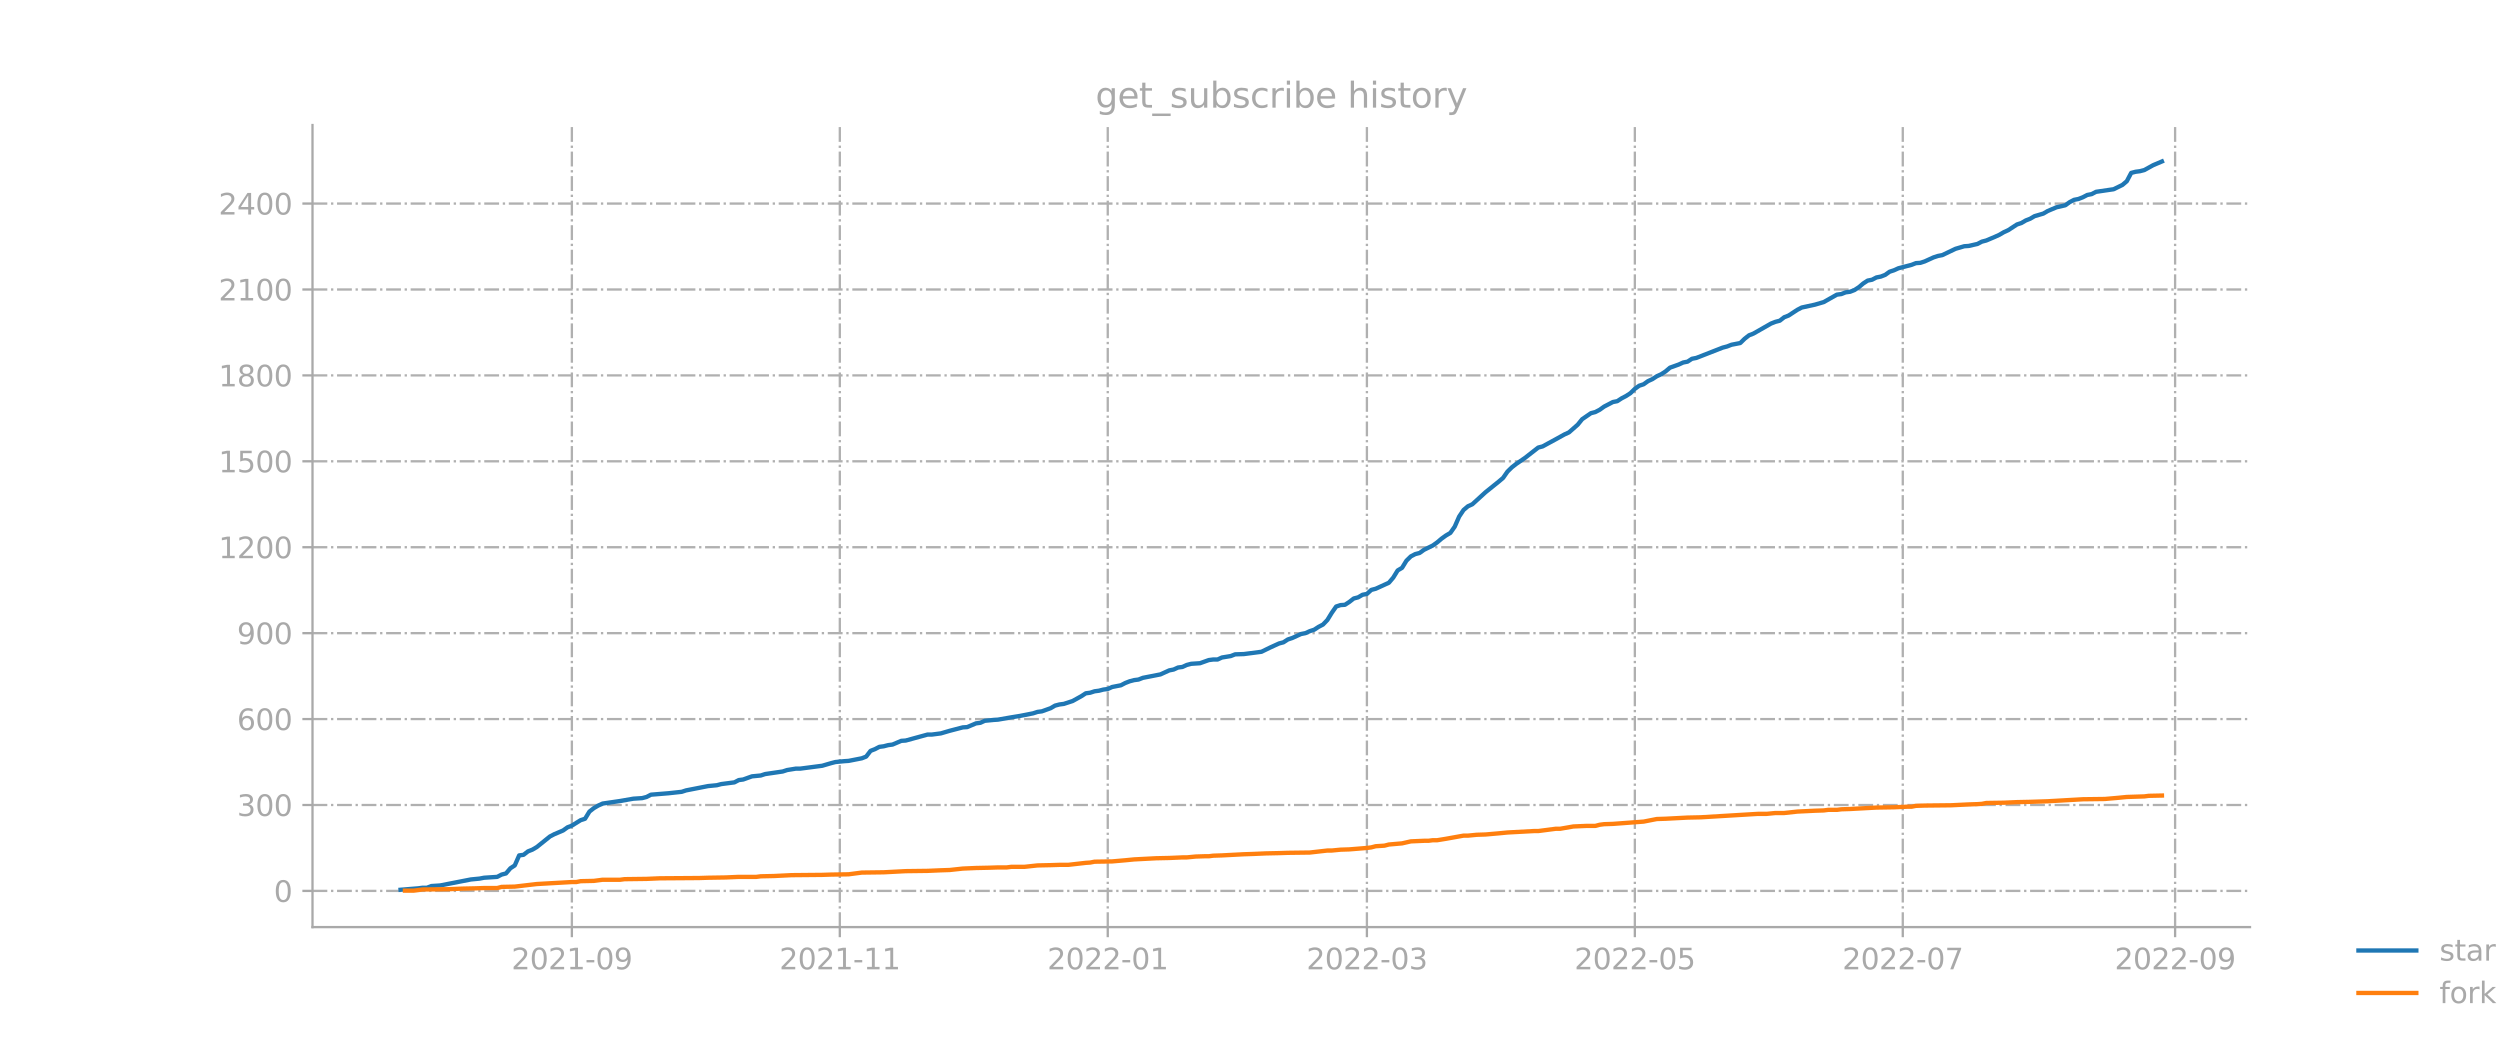 <?xml version="1.0" encoding="utf-8" standalone="no"?>
<!DOCTYPE svg PUBLIC "-//W3C//DTD SVG 1.1//EN"
  "http://www.w3.org/Graphics/SVG/1.1/DTD/svg11.dtd">
<svg xmlns:xlink="http://www.w3.org/1999/xlink" width="864pt" height="360pt" viewBox="0 0 864 360" xmlns="http://www.w3.org/2000/svg" version="1.1">
 <defs>
  <style type="text/css">*{stroke-linejoin: round; stroke-linecap: butt}</style>
 </defs>
 <g id="figure_1">
  <g id="patch_1">
   <path d="M 0 360 
L 864 360 
L 864 0 
L 0 0 
L 0 360 
z
" style="fill: none; opacity: 0"/>
  </g>
  <g id="axes_1">
   <g id="patch_2">
    <path d="M 108 320.4 
L 777.6 320.4 
L 777.6 43.2 
L 108 43.2 
L 108 320.4 
z
" style="fill: none; opacity: 0"/>
   </g>
   <g id="matplotlib.axis_1">
    <g id="xtick_1">
     <g id="line2d_1">
      <path d="M 197.639 320.4 
L 197.639 43.2 
" clip-path="url(#p5717654359)" style="fill: none; stroke-dasharray: 5.12,1.28,0.8,1.28; stroke-dashoffset: 0; stroke: #b0b0b0; stroke-width: 0.8"/>
     </g>
     <g id="line2d_2">
      <defs>
       <path id="mb68f4da8e6" d="M 0 0 
L 0 3.5 
" style="stroke: #a9a9a9; stroke-width: 0.8"/>
      </defs>
      <g>
       <use xlink:href="#mb68f4da8e6" x="197.639" y="320.4" style="fill: #a9a9a9; stroke: #a9a9a9; stroke-width: 0.8"/>
      </g>
     </g>
     <g id="text_1">
      <!-- 2021-09 -->
      <g style="fill: #a9a9a9" transform="translate(176.748 334.998)scale(0.1 -0.1)">
       <defs>
        <path id="DejaVuSans-32" d="M 1228 531 
L 3431 531 
L 3431 0 
L 469 0 
L 469 531 
Q 828 903 1448 1529 
Q 2069 2156 2228 2338 
Q 2531 2678 2651 2914 
Q 2772 3150 2772 3378 
Q 2772 3750 2511 3984 
Q 2250 4219 1831 4219 
Q 1534 4219 1204 4116 
Q 875 4013 500 3803 
L 500 4441 
Q 881 4594 1212 4672 
Q 1544 4750 1819 4750 
Q 2544 4750 2975 4387 
Q 3406 4025 3406 3419 
Q 3406 3131 3298 2873 
Q 3191 2616 2906 2266 
Q 2828 2175 2409 1742 
Q 1991 1309 1228 531 
z
" transform="scale(0.016)"/>
        <path id="DejaVuSans-30" d="M 2034 4250 
Q 1547 4250 1301 3770 
Q 1056 3291 1056 2328 
Q 1056 1369 1301 889 
Q 1547 409 2034 409 
Q 2525 409 2770 889 
Q 3016 1369 3016 2328 
Q 3016 3291 2770 3770 
Q 2525 4250 2034 4250 
z
M 2034 4750 
Q 2819 4750 3233 4129 
Q 3647 3509 3647 2328 
Q 3647 1150 3233 529 
Q 2819 -91 2034 -91 
Q 1250 -91 836 529 
Q 422 1150 422 2328 
Q 422 3509 836 4129 
Q 1250 4750 2034 4750 
z
" transform="scale(0.016)"/>
        <path id="DejaVuSans-31" d="M 794 531 
L 1825 531 
L 1825 4091 
L 703 3866 
L 703 4441 
L 1819 4666 
L 2450 4666 
L 2450 531 
L 3481 531 
L 3481 0 
L 794 0 
L 794 531 
z
" transform="scale(0.016)"/>
        <path id="DejaVuSans-2d" d="M 313 2009 
L 1997 2009 
L 1997 1497 
L 313 1497 
L 313 2009 
z
" transform="scale(0.016)"/>
        <path id="DejaVuSans-39" d="M 703 97 
L 703 672 
Q 941 559 1184 500 
Q 1428 441 1663 441 
Q 2288 441 2617 861 
Q 2947 1281 2994 2138 
Q 2813 1869 2534 1725 
Q 2256 1581 1919 1581 
Q 1219 1581 811 2004 
Q 403 2428 403 3163 
Q 403 3881 828 4315 
Q 1253 4750 1959 4750 
Q 2769 4750 3195 4129 
Q 3622 3509 3622 2328 
Q 3622 1225 3098 567 
Q 2575 -91 1691 -91 
Q 1453 -91 1209 -44 
Q 966 3 703 97 
z
M 1959 2075 
Q 2384 2075 2632 2365 
Q 2881 2656 2881 3163 
Q 2881 3666 2632 3958 
Q 2384 4250 1959 4250 
Q 1534 4250 1286 3958 
Q 1038 3666 1038 3163 
Q 1038 2656 1286 2365 
Q 1534 2075 1959 2075 
z
" transform="scale(0.016)"/>
       </defs>
       <use xlink:href="#DejaVuSans-32"/>
       <use xlink:href="#DejaVuSans-30" x="63.623"/>
       <use xlink:href="#DejaVuSans-32" x="127.246"/>
       <use xlink:href="#DejaVuSans-31" x="190.869"/>
       <use xlink:href="#DejaVuSans-2d" x="254.492"/>
       <use xlink:href="#DejaVuSans-30" x="290.576"/>
       <use xlink:href="#DejaVuSans-39" x="354.199"/>
      </g>
     </g>
    </g>
    <g id="xtick_2">
     <g id="line2d_3">
      <path d="M 290.239 320.4 
L 290.239 43.2 
" clip-path="url(#p5717654359)" style="fill: none; stroke-dasharray: 5.12,1.28,0.8,1.28; stroke-dashoffset: 0; stroke: #b0b0b0; stroke-width: 0.8"/>
     </g>
     <g id="line2d_4">
      <g>
       <use xlink:href="#mb68f4da8e6" x="290.239" y="320.4" style="fill: #a9a9a9; stroke: #a9a9a9; stroke-width: 0.8"/>
      </g>
     </g>
     <g id="text_2">
      <!-- 2021-11 -->
      <g style="fill: #a9a9a9" transform="translate(269.347 334.998)scale(0.1 -0.1)">
       <use xlink:href="#DejaVuSans-32"/>
       <use xlink:href="#DejaVuSans-30" x="63.623"/>
       <use xlink:href="#DejaVuSans-32" x="127.246"/>
       <use xlink:href="#DejaVuSans-31" x="190.869"/>
       <use xlink:href="#DejaVuSans-2d" x="254.492"/>
       <use xlink:href="#DejaVuSans-31" x="290.576"/>
       <use xlink:href="#DejaVuSans-31" x="354.199"/>
      </g>
     </g>
    </g>
    <g id="xtick_3">
     <g id="line2d_5">
      <path d="M 382.838 320.4 
L 382.838 43.2 
" clip-path="url(#p5717654359)" style="fill: none; stroke-dasharray: 5.12,1.28,0.8,1.28; stroke-dashoffset: 0; stroke: #b0b0b0; stroke-width: 0.8"/>
     </g>
     <g id="line2d_6">
      <g>
       <use xlink:href="#mb68f4da8e6" x="382.838" y="320.4" style="fill: #a9a9a9; stroke: #a9a9a9; stroke-width: 0.8"/>
      </g>
     </g>
     <g id="text_3">
      <!-- 2022-01 -->
      <g style="fill: #a9a9a9" transform="translate(361.947 334.998)scale(0.1 -0.1)">
       <use xlink:href="#DejaVuSans-32"/>
       <use xlink:href="#DejaVuSans-30" x="63.623"/>
       <use xlink:href="#DejaVuSans-32" x="127.246"/>
       <use xlink:href="#DejaVuSans-32" x="190.869"/>
       <use xlink:href="#DejaVuSans-2d" x="254.492"/>
       <use xlink:href="#DejaVuSans-30" x="290.576"/>
       <use xlink:href="#DejaVuSans-31" x="354.199"/>
      </g>
     </g>
    </g>
    <g id="xtick_4">
     <g id="line2d_7">
      <path d="M 472.401 320.4 
L 472.401 43.2 
" clip-path="url(#p5717654359)" style="fill: none; stroke-dasharray: 5.12,1.28,0.8,1.28; stroke-dashoffset: 0; stroke: #b0b0b0; stroke-width: 0.8"/>
     </g>
     <g id="line2d_8">
      <g>
       <use xlink:href="#mb68f4da8e6" x="472.401" y="320.4" style="fill: #a9a9a9; stroke: #a9a9a9; stroke-width: 0.8"/>
      </g>
     </g>
     <g id="text_4">
      <!-- 2022-03 -->
      <g style="fill: #a9a9a9" transform="translate(451.51 334.998)scale(0.1 -0.1)">
       <defs>
        <path id="DejaVuSans-33" d="M 2597 2516 
Q 3050 2419 3304 2112 
Q 3559 1806 3559 1356 
Q 3559 666 3084 287 
Q 2609 -91 1734 -91 
Q 1441 -91 1130 -33 
Q 819 25 488 141 
L 488 750 
Q 750 597 1062 519 
Q 1375 441 1716 441 
Q 2309 441 2620 675 
Q 2931 909 2931 1356 
Q 2931 1769 2642 2001 
Q 2353 2234 1838 2234 
L 1294 2234 
L 1294 2753 
L 1863 2753 
Q 2328 2753 2575 2939 
Q 2822 3125 2822 3475 
Q 2822 3834 2567 4026 
Q 2313 4219 1838 4219 
Q 1578 4219 1281 4162 
Q 984 4106 628 3988 
L 628 4550 
Q 988 4650 1302 4700 
Q 1616 4750 1894 4750 
Q 2613 4750 3031 4423 
Q 3450 4097 3450 3541 
Q 3450 3153 3228 2886 
Q 3006 2619 2597 2516 
z
" transform="scale(0.016)"/>
       </defs>
       <use xlink:href="#DejaVuSans-32"/>
       <use xlink:href="#DejaVuSans-30" x="63.623"/>
       <use xlink:href="#DejaVuSans-32" x="127.246"/>
       <use xlink:href="#DejaVuSans-32" x="190.869"/>
       <use xlink:href="#DejaVuSans-2d" x="254.492"/>
       <use xlink:href="#DejaVuSans-30" x="290.576"/>
       <use xlink:href="#DejaVuSans-33" x="354.199"/>
      </g>
     </g>
    </g>
    <g id="xtick_5">
     <g id="line2d_9">
      <path d="M 565.001 320.4 
L 565.001 43.2 
" clip-path="url(#p5717654359)" style="fill: none; stroke-dasharray: 5.12,1.28,0.8,1.28; stroke-dashoffset: 0; stroke: #b0b0b0; stroke-width: 0.8"/>
     </g>
     <g id="line2d_10">
      <g>
       <use xlink:href="#mb68f4da8e6" x="565.001" y="320.4" style="fill: #a9a9a9; stroke: #a9a9a9; stroke-width: 0.8"/>
      </g>
     </g>
     <g id="text_5">
      <!-- 2022-05 -->
      <g style="fill: #a9a9a9" transform="translate(544.109 334.998)scale(0.1 -0.1)">
       <defs>
        <path id="DejaVuSans-35" d="M 691 4666 
L 3169 4666 
L 3169 4134 
L 1269 4134 
L 1269 2991 
Q 1406 3038 1543 3061 
Q 1681 3084 1819 3084 
Q 2600 3084 3056 2656 
Q 3513 2228 3513 1497 
Q 3513 744 3044 326 
Q 2575 -91 1722 -91 
Q 1428 -91 1123 -41 
Q 819 9 494 109 
L 494 744 
Q 775 591 1075 516 
Q 1375 441 1709 441 
Q 2250 441 2565 725 
Q 2881 1009 2881 1497 
Q 2881 1984 2565 2268 
Q 2250 2553 1709 2553 
Q 1456 2553 1204 2497 
Q 953 2441 691 2322 
L 691 4666 
z
" transform="scale(0.016)"/>
       </defs>
       <use xlink:href="#DejaVuSans-32"/>
       <use xlink:href="#DejaVuSans-30" x="63.623"/>
       <use xlink:href="#DejaVuSans-32" x="127.246"/>
       <use xlink:href="#DejaVuSans-32" x="190.869"/>
       <use xlink:href="#DejaVuSans-2d" x="254.492"/>
       <use xlink:href="#DejaVuSans-30" x="290.576"/>
       <use xlink:href="#DejaVuSans-35" x="354.199"/>
      </g>
     </g>
    </g>
    <g id="xtick_6">
     <g id="line2d_11">
      <path d="M 657.6 320.4 
L 657.6 43.2 
" clip-path="url(#p5717654359)" style="fill: none; stroke-dasharray: 5.12,1.28,0.8,1.28; stroke-dashoffset: 0; stroke: #b0b0b0; stroke-width: 0.8"/>
     </g>
     <g id="line2d_12">
      <g>
       <use xlink:href="#mb68f4da8e6" x="657.6" y="320.4" style="fill: #a9a9a9; stroke: #a9a9a9; stroke-width: 0.8"/>
      </g>
     </g>
     <g id="text_6">
      <!-- 2022-07 -->
      <g style="fill: #a9a9a9" transform="translate(636.709 334.998)scale(0.1 -0.1)">
       <defs>
        <path id="DejaVuSans-37" d="M 525 4666 
L 3525 4666 
L 3525 4397 
L 1831 0 
L 1172 0 
L 2766 4134 
L 525 4134 
L 525 4666 
z
" transform="scale(0.016)"/>
       </defs>
       <use xlink:href="#DejaVuSans-32"/>
       <use xlink:href="#DejaVuSans-30" x="63.623"/>
       <use xlink:href="#DejaVuSans-32" x="127.246"/>
       <use xlink:href="#DejaVuSans-32" x="190.869"/>
       <use xlink:href="#DejaVuSans-2d" x="254.492"/>
       <use xlink:href="#DejaVuSans-30" x="290.576"/>
       <use xlink:href="#DejaVuSans-37" x="354.199"/>
      </g>
     </g>
    </g>
    <g id="xtick_7">
     <g id="line2d_13">
      <path d="M 751.718 320.4 
L 751.718 43.2 
" clip-path="url(#p5717654359)" style="fill: none; stroke-dasharray: 5.12,1.28,0.8,1.28; stroke-dashoffset: 0; stroke: #b0b0b0; stroke-width: 0.8"/>
     </g>
     <g id="line2d_14">
      <g>
       <use xlink:href="#mb68f4da8e6" x="751.718" y="320.4" style="fill: #a9a9a9; stroke: #a9a9a9; stroke-width: 0.8"/>
      </g>
     </g>
     <g id="text_7">
      <!-- 2022-09 -->
      <g style="fill: #a9a9a9" transform="translate(730.826 334.998)scale(0.1 -0.1)">
       <use xlink:href="#DejaVuSans-32"/>
       <use xlink:href="#DejaVuSans-30" x="63.623"/>
       <use xlink:href="#DejaVuSans-32" x="127.246"/>
       <use xlink:href="#DejaVuSans-32" x="190.869"/>
       <use xlink:href="#DejaVuSans-2d" x="254.492"/>
       <use xlink:href="#DejaVuSans-30" x="290.576"/>
       <use xlink:href="#DejaVuSans-39" x="354.199"/>
      </g>
     </g>
    </g>
   </g>
   <g id="matplotlib.axis_2">
    <g id="ytick_1">
     <g id="line2d_15">
      <path d="M 108 307.899 
L 777.6 307.899 
" clip-path="url(#p5717654359)" style="fill: none; stroke-dasharray: 5.12,1.28,0.8,1.28; stroke-dashoffset: 0; stroke: #b0b0b0; stroke-width: 0.8"/>
     </g>
     <g id="line2d_16">
      <defs>
       <path id="mb3fb68c1da" d="M 0 0 
L -3.5 0 
" style="stroke: #a9a9a9; stroke-width: 0.8"/>
      </defs>
      <g>
       <use xlink:href="#mb3fb68c1da" x="108" y="307.899" style="fill: #a9a9a9; stroke: #a9a9a9; stroke-width: 0.8"/>
      </g>
     </g>
     <g id="text_8">
      <!-- 0 -->
      <g style="fill: #a9a9a9" transform="translate(94.638 311.698)scale(0.1 -0.1)">
       <use xlink:href="#DejaVuSans-30"/>
      </g>
     </g>
    </g>
    <g id="ytick_2">
     <g id="line2d_17">
      <path d="M 108 278.205 
L 777.6 278.205 
" clip-path="url(#p5717654359)" style="fill: none; stroke-dasharray: 5.12,1.28,0.8,1.28; stroke-dashoffset: 0; stroke: #b0b0b0; stroke-width: 0.8"/>
     </g>
     <g id="line2d_18">
      <g>
       <use xlink:href="#mb3fb68c1da" x="108" y="278.205" style="fill: #a9a9a9; stroke: #a9a9a9; stroke-width: 0.8"/>
      </g>
     </g>
     <g id="text_9">
      <!-- 300 -->
      <g style="fill: #a9a9a9" transform="translate(81.912 282.005)scale(0.1 -0.1)">
       <use xlink:href="#DejaVuSans-33"/>
       <use xlink:href="#DejaVuSans-30" x="63.623"/>
       <use xlink:href="#DejaVuSans-30" x="127.246"/>
      </g>
     </g>
    </g>
    <g id="ytick_3">
     <g id="line2d_19">
      <path d="M 108 248.512 
L 777.6 248.512 
" clip-path="url(#p5717654359)" style="fill: none; stroke-dasharray: 5.12,1.28,0.8,1.28; stroke-dashoffset: 0; stroke: #b0b0b0; stroke-width: 0.8"/>
     </g>
     <g id="line2d_20">
      <g>
       <use xlink:href="#mb3fb68c1da" x="108" y="248.512" style="fill: #a9a9a9; stroke: #a9a9a9; stroke-width: 0.8"/>
      </g>
     </g>
     <g id="text_10">
      <!-- 600 -->
      <g style="fill: #a9a9a9" transform="translate(81.912 252.311)scale(0.1 -0.1)">
       <defs>
        <path id="DejaVuSans-36" d="M 2113 2584 
Q 1688 2584 1439 2293 
Q 1191 2003 1191 1497 
Q 1191 994 1439 701 
Q 1688 409 2113 409 
Q 2538 409 2786 701 
Q 3034 994 3034 1497 
Q 3034 2003 2786 2293 
Q 2538 2584 2113 2584 
z
M 3366 4563 
L 3366 3988 
Q 3128 4100 2886 4159 
Q 2644 4219 2406 4219 
Q 1781 4219 1451 3797 
Q 1122 3375 1075 2522 
Q 1259 2794 1537 2939 
Q 1816 3084 2150 3084 
Q 2853 3084 3261 2657 
Q 3669 2231 3669 1497 
Q 3669 778 3244 343 
Q 2819 -91 2113 -91 
Q 1303 -91 875 529 
Q 447 1150 447 2328 
Q 447 3434 972 4092 
Q 1497 4750 2381 4750 
Q 2619 4750 2861 4703 
Q 3103 4656 3366 4563 
z
" transform="scale(0.016)"/>
       </defs>
       <use xlink:href="#DejaVuSans-36"/>
       <use xlink:href="#DejaVuSans-30" x="63.623"/>
       <use xlink:href="#DejaVuSans-30" x="127.246"/>
      </g>
     </g>
    </g>
    <g id="ytick_4">
     <g id="line2d_21">
      <path d="M 108 218.818 
L 777.6 218.818 
" clip-path="url(#p5717654359)" style="fill: none; stroke-dasharray: 5.12,1.28,0.8,1.28; stroke-dashoffset: 0; stroke: #b0b0b0; stroke-width: 0.8"/>
     </g>
     <g id="line2d_22">
      <g>
       <use xlink:href="#mb3fb68c1da" x="108" y="218.818" style="fill: #a9a9a9; stroke: #a9a9a9; stroke-width: 0.8"/>
      </g>
     </g>
     <g id="text_11">
      <!-- 900 -->
      <g style="fill: #a9a9a9" transform="translate(81.912 222.617)scale(0.1 -0.1)">
       <use xlink:href="#DejaVuSans-39"/>
       <use xlink:href="#DejaVuSans-30" x="63.623"/>
       <use xlink:href="#DejaVuSans-30" x="127.246"/>
      </g>
     </g>
    </g>
    <g id="ytick_5">
     <g id="line2d_23">
      <path d="M 108 189.124 
L 777.6 189.124 
" clip-path="url(#p5717654359)" style="fill: none; stroke-dasharray: 5.12,1.28,0.8,1.28; stroke-dashoffset: 0; stroke: #b0b0b0; stroke-width: 0.8"/>
     </g>
     <g id="line2d_24">
      <g>
       <use xlink:href="#mb3fb68c1da" x="108" y="189.124" style="fill: #a9a9a9; stroke: #a9a9a9; stroke-width: 0.8"/>
      </g>
     </g>
     <g id="text_12">
      <!-- 1200 -->
      <g style="fill: #a9a9a9" transform="translate(75.55 192.924)scale(0.1 -0.1)">
       <use xlink:href="#DejaVuSans-31"/>
       <use xlink:href="#DejaVuSans-32" x="63.623"/>
       <use xlink:href="#DejaVuSans-30" x="127.246"/>
       <use xlink:href="#DejaVuSans-30" x="190.869"/>
      </g>
     </g>
    </g>
    <g id="ytick_6">
     <g id="line2d_25">
      <path d="M 108 159.431 
L 777.6 159.431 
" clip-path="url(#p5717654359)" style="fill: none; stroke-dasharray: 5.12,1.28,0.8,1.28; stroke-dashoffset: 0; stroke: #b0b0b0; stroke-width: 0.8"/>
     </g>
     <g id="line2d_26">
      <g>
       <use xlink:href="#mb3fb68c1da" x="108" y="159.431" style="fill: #a9a9a9; stroke: #a9a9a9; stroke-width: 0.8"/>
      </g>
     </g>
     <g id="text_13">
      <!-- 1500 -->
      <g style="fill: #a9a9a9" transform="translate(75.55 163.23)scale(0.1 -0.1)">
       <use xlink:href="#DejaVuSans-31"/>
       <use xlink:href="#DejaVuSans-35" x="63.623"/>
       <use xlink:href="#DejaVuSans-30" x="127.246"/>
       <use xlink:href="#DejaVuSans-30" x="190.869"/>
      </g>
     </g>
    </g>
    <g id="ytick_7">
     <g id="line2d_27">
      <path d="M 108 129.737 
L 777.6 129.737 
" clip-path="url(#p5717654359)" style="fill: none; stroke-dasharray: 5.12,1.28,0.8,1.28; stroke-dashoffset: 0; stroke: #b0b0b0; stroke-width: 0.8"/>
     </g>
     <g id="line2d_28">
      <g>
       <use xlink:href="#mb3fb68c1da" x="108" y="129.737" style="fill: #a9a9a9; stroke: #a9a9a9; stroke-width: 0.8"/>
      </g>
     </g>
     <g id="text_14">
      <!-- 1800 -->
      <g style="fill: #a9a9a9" transform="translate(75.55 133.536)scale(0.1 -0.1)">
       <defs>
        <path id="DejaVuSans-38" d="M 2034 2216 
Q 1584 2216 1326 1975 
Q 1069 1734 1069 1313 
Q 1069 891 1326 650 
Q 1584 409 2034 409 
Q 2484 409 2743 651 
Q 3003 894 3003 1313 
Q 3003 1734 2745 1975 
Q 2488 2216 2034 2216 
z
M 1403 2484 
Q 997 2584 770 2862 
Q 544 3141 544 3541 
Q 544 4100 942 4425 
Q 1341 4750 2034 4750 
Q 2731 4750 3128 4425 
Q 3525 4100 3525 3541 
Q 3525 3141 3298 2862 
Q 3072 2584 2669 2484 
Q 3125 2378 3379 2068 
Q 3634 1759 3634 1313 
Q 3634 634 3220 271 
Q 2806 -91 2034 -91 
Q 1263 -91 848 271 
Q 434 634 434 1313 
Q 434 1759 690 2068 
Q 947 2378 1403 2484 
z
M 1172 3481 
Q 1172 3119 1398 2916 
Q 1625 2713 2034 2713 
Q 2441 2713 2670 2916 
Q 2900 3119 2900 3481 
Q 2900 3844 2670 4047 
Q 2441 4250 2034 4250 
Q 1625 4250 1398 4047 
Q 1172 3844 1172 3481 
z
" transform="scale(0.016)"/>
       </defs>
       <use xlink:href="#DejaVuSans-31"/>
       <use xlink:href="#DejaVuSans-38" x="63.623"/>
       <use xlink:href="#DejaVuSans-30" x="127.246"/>
       <use xlink:href="#DejaVuSans-30" x="190.869"/>
      </g>
     </g>
    </g>
    <g id="ytick_8">
     <g id="line2d_29">
      <path d="M 108 100.044 
L 777.6 100.044 
" clip-path="url(#p5717654359)" style="fill: none; stroke-dasharray: 5.12,1.28,0.8,1.28; stroke-dashoffset: 0; stroke: #b0b0b0; stroke-width: 0.8"/>
     </g>
     <g id="line2d_30">
      <g>
       <use xlink:href="#mb3fb68c1da" x="108" y="100.044" style="fill: #a9a9a9; stroke: #a9a9a9; stroke-width: 0.8"/>
      </g>
     </g>
     <g id="text_15">
      <!-- 2100 -->
      <g style="fill: #a9a9a9" transform="translate(75.55 103.843)scale(0.1 -0.1)">
       <use xlink:href="#DejaVuSans-32"/>
       <use xlink:href="#DejaVuSans-31" x="63.623"/>
       <use xlink:href="#DejaVuSans-30" x="127.246"/>
       <use xlink:href="#DejaVuSans-30" x="190.869"/>
      </g>
     </g>
    </g>
    <g id="ytick_9">
     <g id="line2d_31">
      <path d="M 108 70.35 
L 777.6 70.35 
" clip-path="url(#p5717654359)" style="fill: none; stroke-dasharray: 5.12,1.28,0.8,1.28; stroke-dashoffset: 0; stroke: #b0b0b0; stroke-width: 0.8"/>
     </g>
     <g id="line2d_32">
      <g>
       <use xlink:href="#mb3fb68c1da" x="108" y="70.35" style="fill: #a9a9a9; stroke: #a9a9a9; stroke-width: 0.8"/>
      </g>
     </g>
     <g id="text_16">
      <!-- 2400 -->
      <g style="fill: #a9a9a9" transform="translate(75.55 74.149)scale(0.1 -0.1)">
       <defs>
        <path id="DejaVuSans-34" d="M 2419 4116 
L 825 1625 
L 2419 1625 
L 2419 4116 
z
M 2253 4666 
L 3047 4666 
L 3047 1625 
L 3713 1625 
L 3713 1100 
L 3047 1100 
L 3047 0 
L 2419 0 
L 2419 1100 
L 313 1100 
L 313 1709 
L 2253 4666 
z
" transform="scale(0.016)"/>
       </defs>
       <use xlink:href="#DejaVuSans-32"/>
       <use xlink:href="#DejaVuSans-34" x="63.623"/>
       <use xlink:href="#DejaVuSans-30" x="127.246"/>
       <use xlink:href="#DejaVuSans-30" x="190.869"/>
      </g>
     </g>
    </g>
   </g>
   <g id="line2d_33">
    <path d="M 138.436 307.503 
L 144.508 307.008 
L 146.026 306.81 
L 147.545 306.81 
L 149.063 306.216 
L 152.099 306.018 
L 162.725 303.94 
L 165.761 303.643 
L 167.279 303.346 
L 171.833 303.049 
L 173.351 302.257 
L 174.869 301.861 
L 176.387 300.08 
L 177.905 299.09 
L 179.423 295.626 
L 180.941 295.428 
L 182.459 294.24 
L 183.977 293.646 
L 185.495 292.755 
L 190.049 289.093 
L 191.567 288.301 
L 194.603 287.014 
L 196.121 285.926 
L 197.639 285.332 
L 200.675 283.451 
L 202.193 282.956 
L 203.711 280.482 
L 205.229 279.294 
L 206.747 278.403 
L 208.265 277.71 
L 214.338 276.82 
L 218.892 276.028 
L 221.928 275.83 
L 223.446 275.434 
L 224.964 274.642 
L 231.036 274.147 
L 235.59 273.652 
L 237.108 273.157 
L 244.698 271.673 
L 247.734 271.376 
L 249.252 270.98 
L 253.806 270.386 
L 255.324 269.594 
L 256.842 269.396 
L 259.878 268.307 
L 262.914 268.011 
L 264.432 267.516 
L 270.504 266.625 
L 272.022 266.13 
L 275.058 265.635 
L 276.576 265.635 
L 284.167 264.645 
L 287.203 263.754 
L 288.721 263.359 
L 291.757 263.062 
L 293.275 262.963 
L 297.829 262.072 
L 299.347 261.478 
L 300.865 259.498 
L 302.383 258.904 
L 303.901 258.113 
L 305.419 257.915 
L 306.937 257.519 
L 308.455 257.321 
L 311.491 256.034 
L 313.009 255.935 
L 320.599 253.857 
L 322.117 253.857 
L 325.153 253.461 
L 328.189 252.57 
L 332.743 251.382 
L 334.261 251.283 
L 337.297 249.996 
L 338.815 249.798 
L 340.333 249.106 
L 343.369 248.809 
L 344.888 248.71 
L 349.442 247.918 
L 352.478 247.423 
L 357.032 246.532 
L 358.55 246.037 
L 360.068 245.839 
L 363.104 244.751 
L 364.622 243.86 
L 366.14 243.464 
L 367.658 243.266 
L 370.694 242.276 
L 373.73 240.593 
L 375.248 239.604 
L 376.766 239.406 
L 378.284 238.911 
L 379.802 238.713 
L 381.32 238.317 
L 382.838 238.119 
L 384.356 237.426 
L 387.392 236.832 
L 388.91 236.04 
L 390.428 235.447 
L 391.946 235.051 
L 393.464 234.853 
L 394.982 234.259 
L 401.054 233.071 
L 404.09 231.685 
L 405.608 231.388 
L 407.126 230.696 
L 408.644 230.498 
L 410.163 229.805 
L 411.681 229.409 
L 414.717 229.211 
L 417.753 228.122 
L 419.271 227.924 
L 420.789 227.924 
L 422.307 227.231 
L 425.343 226.736 
L 426.861 226.142 
L 429.897 226.044 
L 435.969 225.252 
L 439.005 223.767 
L 442.041 222.381 
L 443.559 221.985 
L 445.077 220.996 
L 446.595 220.501 
L 449.631 219.115 
L 451.149 218.818 
L 452.667 218.125 
L 454.185 217.63 
L 455.703 216.641 
L 457.221 215.849 
L 458.739 214.265 
L 460.257 211.791 
L 461.775 209.613 
L 463.293 209.118 
L 464.811 209.019 
L 466.329 208.029 
L 467.847 206.842 
L 469.365 206.446 
L 470.883 205.555 
L 472.401 205.258 
L 473.919 203.872 
L 475.437 203.476 
L 479.992 201.398 
L 481.51 199.616 
L 483.028 197.142 
L 484.546 196.251 
L 486.064 193.776 
L 487.582 192.292 
L 489.1 191.5 
L 490.618 191.104 
L 492.136 190.015 
L 495.172 188.531 
L 496.69 187.442 
L 498.208 186.155 
L 499.726 185.066 
L 501.244 184.175 
L 502.762 181.998 
L 504.28 178.534 
L 505.798 176.257 
L 507.316 174.97 
L 508.834 174.278 
L 513.388 170.121 
L 517.942 166.458 
L 519.46 165.172 
L 520.978 162.994 
L 522.496 161.509 
L 524.014 160.322 
L 527.05 158.243 
L 531.604 154.68 
L 533.122 154.284 
L 537.676 151.809 
L 540.712 150.127 
L 542.231 149.434 
L 545.267 146.762 
L 546.785 144.881 
L 549.821 142.802 
L 551.339 142.406 
L 552.857 141.615 
L 554.375 140.526 
L 557.411 138.942 
L 558.929 138.645 
L 560.447 137.655 
L 561.965 136.864 
L 563.483 135.874 
L 565.001 134.389 
L 566.519 133.3 
L 568.037 132.805 
L 569.555 131.717 
L 571.073 131.024 
L 572.591 130.034 
L 574.109 129.341 
L 575.627 128.351 
L 577.145 127.065 
L 580.181 125.976 
L 581.699 125.283 
L 583.217 124.986 
L 584.735 123.996 
L 586.253 123.699 
L 595.361 120.136 
L 596.879 119.74 
L 598.397 119.146 
L 601.433 118.553 
L 602.951 117.068 
L 604.469 115.88 
L 605.987 115.286 
L 612.06 111.822 
L 613.578 111.228 
L 615.096 110.832 
L 616.614 109.644 
L 618.132 109.051 
L 621.168 107.071 
L 622.686 106.279 
L 627.24 105.289 
L 630.276 104.399 
L 634.83 101.825 
L 636.348 101.627 
L 637.866 101.033 
L 639.384 100.835 
L 640.902 100.241 
L 642.42 99.252 
L 643.938 97.965 
L 645.456 96.975 
L 646.974 96.678 
L 648.492 95.886 
L 650.01 95.589 
L 651.528 94.996 
L 653.046 93.907 
L 654.564 93.412 
L 656.082 92.719 
L 660.636 91.531 
L 662.154 90.937 
L 663.672 90.838 
L 665.19 90.344 
L 668.226 88.958 
L 669.744 88.463 
L 671.262 88.166 
L 675.817 85.989 
L 678.853 85.098 
L 680.371 84.999 
L 683.407 84.306 
L 684.925 83.514 
L 686.443 83.118 
L 689.479 81.831 
L 690.997 81.139 
L 692.515 80.248 
L 694.033 79.555 
L 697.069 77.575 
L 698.587 77.08 
L 700.105 76.19 
L 701.623 75.596 
L 703.141 74.705 
L 706.177 73.814 
L 707.695 72.923 
L 710.731 71.637 
L 713.767 70.944 
L 715.285 69.855 
L 716.803 69.063 
L 718.321 68.766 
L 719.839 68.172 
L 721.357 67.381 
L 722.875 67.084 
L 724.393 66.292 
L 730.465 65.401 
L 733.501 63.916 
L 735.019 62.63 
L 736.537 59.759 
L 738.055 59.363 
L 739.574 59.165 
L 741.092 58.769 
L 744.128 57.087 
L 747.164 55.8 
L 747.164 55.8 
" clip-path="url(#p5717654359)" style="fill: none; stroke: #1f77b4; stroke-width: 1.5; stroke-linecap: square"/>
   </g>
   <g id="line2d_34">
    <path d="M 139.954 307.8 
L 142.99 307.8 
L 146.026 307.404 
L 155.135 307.305 
L 159.689 307.107 
L 164.243 307.008 
L 167.279 306.909 
L 171.833 306.909 
L 173.351 306.513 
L 177.905 306.414 
L 185.495 305.523 
L 197.639 304.831 
L 199.157 304.831 
L 200.675 304.534 
L 205.229 304.435 
L 208.265 304.039 
L 214.338 304.039 
L 215.856 303.841 
L 223.446 303.742 
L 228 303.544 
L 241.662 303.445 
L 244.698 303.346 
L 250.77 303.247 
L 255.324 303.049 
L 261.396 303.049 
L 262.914 302.851 
L 267.468 302.752 
L 273.54 302.455 
L 284.167 302.356 
L 287.203 302.257 
L 293.275 302.158 
L 297.829 301.564 
L 305.419 301.465 
L 313.009 301.069 
L 320.599 300.97 
L 325.153 300.773 
L 328.189 300.674 
L 332.743 300.179 
L 337.297 299.981 
L 341.851 299.882 
L 344.888 299.783 
L 347.924 299.783 
L 349.442 299.585 
L 353.996 299.585 
L 358.55 299.09 
L 363.104 298.991 
L 366.14 298.892 
L 369.176 298.892 
L 375.248 298.199 
L 376.766 298.1 
L 378.284 297.803 
L 384.356 297.704 
L 388.91 297.308 
L 391.946 297.011 
L 399.536 296.615 
L 404.09 296.516 
L 408.644 296.318 
L 410.163 296.318 
L 413.199 296.022 
L 416.235 295.923 
L 417.753 295.923 
L 419.271 295.725 
L 422.307 295.626 
L 429.897 295.23 
L 432.933 295.131 
L 437.487 294.933 
L 442.041 294.834 
L 445.077 294.735 
L 452.667 294.636 
L 458.739 293.943 
L 460.257 293.943 
L 463.293 293.646 
L 466.329 293.547 
L 472.401 293.052 
L 473.919 292.854 
L 475.437 292.458 
L 478.474 292.26 
L 479.992 291.864 
L 484.546 291.469 
L 487.582 290.776 
L 492.136 290.578 
L 493.654 290.578 
L 495.172 290.38 
L 496.69 290.38 
L 499.726 289.885 
L 505.798 288.796 
L 507.316 288.796 
L 510.352 288.499 
L 513.388 288.4 
L 517.942 288.004 
L 520.978 287.707 
L 530.086 287.212 
L 531.604 287.212 
L 537.676 286.421 
L 539.194 286.421 
L 543.749 285.629 
L 548.303 285.431 
L 551.339 285.431 
L 552.857 285.035 
L 554.375 284.837 
L 557.411 284.738 
L 568.037 283.946 
L 572.591 283.055 
L 575.627 282.956 
L 583.217 282.56 
L 587.771 282.461 
L 607.506 281.274 
L 610.542 281.274 
L 613.578 280.977 
L 616.614 280.977 
L 621.168 280.482 
L 627.24 280.185 
L 630.276 280.086 
L 631.794 279.888 
L 634.83 279.888 
L 636.348 279.69 
L 639.384 279.591 
L 648.492 279.096 
L 654.564 278.997 
L 659.118 278.799 
L 660.636 278.799 
L 662.154 278.502 
L 665.19 278.403 
L 674.299 278.304 
L 680.371 278.007 
L 683.407 277.908 
L 684.925 277.809 
L 686.443 277.512 
L 692.515 277.414 
L 697.069 277.216 
L 701.623 277.117 
L 704.659 277.018 
L 707.695 276.919 
L 719.839 276.226 
L 727.429 276.127 
L 731.983 275.731 
L 735.019 275.434 
L 738.055 275.335 
L 741.092 275.236 
L 742.61 275.038 
L 747.164 274.939 
L 747.164 274.939 
" clip-path="url(#p5717654359)" style="fill: none; stroke: #ff7f0e; stroke-width: 1.5; stroke-linecap: square"/>
   </g>
   <g id="patch_3">
    <path d="M 108 320.4 
L 108 43.2 
" style="fill: none; stroke: #a9a9a9; stroke-width: 0.8; stroke-linejoin: miter; stroke-linecap: square"/>
   </g>
   <g id="patch_4">
    <path d="M 777.6 320.4 
L 777.6 43.2 
" style="fill: none"/>
   </g>
   <g id="patch_5">
    <path d="M 108 320.4 
L 777.6 320.4 
" style="fill: none; stroke: #a9a9a9; stroke-width: 0.8; stroke-linejoin: miter; stroke-linecap: square"/>
   </g>
   <g id="patch_6">
    <path d="M 108 43.2 
L 777.6 43.2 
" style="fill: none"/>
   </g>
   <g id="text_17">
    <!-- get_subscribe history -->
    <g style="fill: #a9a9a9" transform="translate(378.608 37.2)scale(0.12 -0.12)">
     <defs>
      <path id="DejaVuSans-67" d="M 2906 1791 
Q 2906 2416 2648 2759 
Q 2391 3103 1925 3103 
Q 1463 3103 1205 2759 
Q 947 2416 947 1791 
Q 947 1169 1205 825 
Q 1463 481 1925 481 
Q 2391 481 2648 825 
Q 2906 1169 2906 1791 
z
M 3481 434 
Q 3481 -459 3084 -895 
Q 2688 -1331 1869 -1331 
Q 1566 -1331 1297 -1286 
Q 1028 -1241 775 -1147 
L 775 -588 
Q 1028 -725 1275 -790 
Q 1522 -856 1778 -856 
Q 2344 -856 2625 -561 
Q 2906 -266 2906 331 
L 2906 616 
Q 2728 306 2450 153 
Q 2172 0 1784 0 
Q 1141 0 747 490 
Q 353 981 353 1791 
Q 353 2603 747 3093 
Q 1141 3584 1784 3584 
Q 2172 3584 2450 3431 
Q 2728 3278 2906 2969 
L 2906 3500 
L 3481 3500 
L 3481 434 
z
" transform="scale(0.016)"/>
      <path id="DejaVuSans-65" d="M 3597 1894 
L 3597 1613 
L 953 1613 
Q 991 1019 1311 708 
Q 1631 397 2203 397 
Q 2534 397 2845 478 
Q 3156 559 3463 722 
L 3463 178 
Q 3153 47 2828 -22 
Q 2503 -91 2169 -91 
Q 1331 -91 842 396 
Q 353 884 353 1716 
Q 353 2575 817 3079 
Q 1281 3584 2069 3584 
Q 2775 3584 3186 3129 
Q 3597 2675 3597 1894 
z
M 3022 2063 
Q 3016 2534 2758 2815 
Q 2500 3097 2075 3097 
Q 1594 3097 1305 2825 
Q 1016 2553 972 2059 
L 3022 2063 
z
" transform="scale(0.016)"/>
      <path id="DejaVuSans-74" d="M 1172 4494 
L 1172 3500 
L 2356 3500 
L 2356 3053 
L 1172 3053 
L 1172 1153 
Q 1172 725 1289 603 
Q 1406 481 1766 481 
L 2356 481 
L 2356 0 
L 1766 0 
Q 1100 0 847 248 
Q 594 497 594 1153 
L 594 3053 
L 172 3053 
L 172 3500 
L 594 3500 
L 594 4494 
L 1172 4494 
z
" transform="scale(0.016)"/>
      <path id="DejaVuSans-5f" d="M 3263 -1063 
L 3263 -1509 
L -63 -1509 
L -63 -1063 
L 3263 -1063 
z
" transform="scale(0.016)"/>
      <path id="DejaVuSans-73" d="M 2834 3397 
L 2834 2853 
Q 2591 2978 2328 3040 
Q 2066 3103 1784 3103 
Q 1356 3103 1142 2972 
Q 928 2841 928 2578 
Q 928 2378 1081 2264 
Q 1234 2150 1697 2047 
L 1894 2003 
Q 2506 1872 2764 1633 
Q 3022 1394 3022 966 
Q 3022 478 2636 193 
Q 2250 -91 1575 -91 
Q 1294 -91 989 -36 
Q 684 19 347 128 
L 347 722 
Q 666 556 975 473 
Q 1284 391 1588 391 
Q 1994 391 2212 530 
Q 2431 669 2431 922 
Q 2431 1156 2273 1281 
Q 2116 1406 1581 1522 
L 1381 1569 
Q 847 1681 609 1914 
Q 372 2147 372 2553 
Q 372 3047 722 3315 
Q 1072 3584 1716 3584 
Q 2034 3584 2315 3537 
Q 2597 3491 2834 3397 
z
" transform="scale(0.016)"/>
      <path id="DejaVuSans-75" d="M 544 1381 
L 544 3500 
L 1119 3500 
L 1119 1403 
Q 1119 906 1312 657 
Q 1506 409 1894 409 
Q 2359 409 2629 706 
Q 2900 1003 2900 1516 
L 2900 3500 
L 3475 3500 
L 3475 0 
L 2900 0 
L 2900 538 
Q 2691 219 2414 64 
Q 2138 -91 1772 -91 
Q 1169 -91 856 284 
Q 544 659 544 1381 
z
M 1991 3584 
L 1991 3584 
z
" transform="scale(0.016)"/>
      <path id="DejaVuSans-62" d="M 3116 1747 
Q 3116 2381 2855 2742 
Q 2594 3103 2138 3103 
Q 1681 3103 1420 2742 
Q 1159 2381 1159 1747 
Q 1159 1113 1420 752 
Q 1681 391 2138 391 
Q 2594 391 2855 752 
Q 3116 1113 3116 1747 
z
M 1159 2969 
Q 1341 3281 1617 3432 
Q 1894 3584 2278 3584 
Q 2916 3584 3314 3078 
Q 3713 2572 3713 1747 
Q 3713 922 3314 415 
Q 2916 -91 2278 -91 
Q 1894 -91 1617 61 
Q 1341 213 1159 525 
L 1159 0 
L 581 0 
L 581 4863 
L 1159 4863 
L 1159 2969 
z
" transform="scale(0.016)"/>
      <path id="DejaVuSans-63" d="M 3122 3366 
L 3122 2828 
Q 2878 2963 2633 3030 
Q 2388 3097 2138 3097 
Q 1578 3097 1268 2742 
Q 959 2388 959 1747 
Q 959 1106 1268 751 
Q 1578 397 2138 397 
Q 2388 397 2633 464 
Q 2878 531 3122 666 
L 3122 134 
Q 2881 22 2623 -34 
Q 2366 -91 2075 -91 
Q 1284 -91 818 406 
Q 353 903 353 1747 
Q 353 2603 823 3093 
Q 1294 3584 2113 3584 
Q 2378 3584 2631 3529 
Q 2884 3475 3122 3366 
z
" transform="scale(0.016)"/>
      <path id="DejaVuSans-72" d="M 2631 2963 
Q 2534 3019 2420 3045 
Q 2306 3072 2169 3072 
Q 1681 3072 1420 2755 
Q 1159 2438 1159 1844 
L 1159 0 
L 581 0 
L 581 3500 
L 1159 3500 
L 1159 2956 
Q 1341 3275 1631 3429 
Q 1922 3584 2338 3584 
Q 2397 3584 2469 3576 
Q 2541 3569 2628 3553 
L 2631 2963 
z
" transform="scale(0.016)"/>
      <path id="DejaVuSans-69" d="M 603 3500 
L 1178 3500 
L 1178 0 
L 603 0 
L 603 3500 
z
M 603 4863 
L 1178 4863 
L 1178 4134 
L 603 4134 
L 603 4863 
z
" transform="scale(0.016)"/>
      <path id="DejaVuSans-20" transform="scale(0.016)"/>
      <path id="DejaVuSans-68" d="M 3513 2113 
L 3513 0 
L 2938 0 
L 2938 2094 
Q 2938 2591 2744 2837 
Q 2550 3084 2163 3084 
Q 1697 3084 1428 2787 
Q 1159 2491 1159 1978 
L 1159 0 
L 581 0 
L 581 4863 
L 1159 4863 
L 1159 2956 
Q 1366 3272 1645 3428 
Q 1925 3584 2291 3584 
Q 2894 3584 3203 3211 
Q 3513 2838 3513 2113 
z
" transform="scale(0.016)"/>
      <path id="DejaVuSans-6f" d="M 1959 3097 
Q 1497 3097 1228 2736 
Q 959 2375 959 1747 
Q 959 1119 1226 758 
Q 1494 397 1959 397 
Q 2419 397 2687 759 
Q 2956 1122 2956 1747 
Q 2956 2369 2687 2733 
Q 2419 3097 1959 3097 
z
M 1959 3584 
Q 2709 3584 3137 3096 
Q 3566 2609 3566 1747 
Q 3566 888 3137 398 
Q 2709 -91 1959 -91 
Q 1206 -91 779 398 
Q 353 888 353 1747 
Q 353 2609 779 3096 
Q 1206 3584 1959 3584 
z
" transform="scale(0.016)"/>
      <path id="DejaVuSans-79" d="M 2059 -325 
Q 1816 -950 1584 -1140 
Q 1353 -1331 966 -1331 
L 506 -1331 
L 506 -850 
L 844 -850 
Q 1081 -850 1212 -737 
Q 1344 -625 1503 -206 
L 1606 56 
L 191 3500 
L 800 3500 
L 1894 763 
L 2988 3500 
L 3597 3500 
L 2059 -325 
z
" transform="scale(0.016)"/>
     </defs>
     <use xlink:href="#DejaVuSans-67"/>
     <use xlink:href="#DejaVuSans-65" x="63.477"/>
     <use xlink:href="#DejaVuSans-74" x="125"/>
     <use xlink:href="#DejaVuSans-5f" x="164.209"/>
     <use xlink:href="#DejaVuSans-73" x="214.209"/>
     <use xlink:href="#DejaVuSans-75" x="266.309"/>
     <use xlink:href="#DejaVuSans-62" x="329.688"/>
     <use xlink:href="#DejaVuSans-73" x="393.164"/>
     <use xlink:href="#DejaVuSans-63" x="445.264"/>
     <use xlink:href="#DejaVuSans-72" x="500.244"/>
     <use xlink:href="#DejaVuSans-69" x="541.357"/>
     <use xlink:href="#DejaVuSans-62" x="569.141"/>
     <use xlink:href="#DejaVuSans-65" x="632.617"/>
     <use xlink:href="#DejaVuSans-20" x="694.141"/>
     <use xlink:href="#DejaVuSans-68" x="725.928"/>
     <use xlink:href="#DejaVuSans-69" x="789.307"/>
     <use xlink:href="#DejaVuSans-73" x="817.09"/>
     <use xlink:href="#DejaVuSans-74" x="869.189"/>
     <use xlink:href="#DejaVuSans-6f" x="908.398"/>
     <use xlink:href="#DejaVuSans-72" x="969.58"/>
     <use xlink:href="#DejaVuSans-79" x="1010.693"/>
    </g>
   </g>
   <g id="legend_1">
    <g id="line2d_35">
     <path d="M 815.08 328.498 
L 825.08 328.498 
L 835.08 328.498 
" style="fill: none; stroke: #1f77b4; stroke-width: 1.5; stroke-linecap: square"/>
    </g>
    <g id="text_18">
     <!-- star -->
     <g style="fill: #a9a9a9" transform="translate(843.08 331.998)scale(0.1 -0.1)">
      <defs>
       <path id="DejaVuSans-61" d="M 2194 1759 
Q 1497 1759 1228 1600 
Q 959 1441 959 1056 
Q 959 750 1161 570 
Q 1363 391 1709 391 
Q 2188 391 2477 730 
Q 2766 1069 2766 1631 
L 2766 1759 
L 2194 1759 
z
M 3341 1997 
L 3341 0 
L 2766 0 
L 2766 531 
Q 2569 213 2275 61 
Q 1981 -91 1556 -91 
Q 1019 -91 701 211 
Q 384 513 384 1019 
Q 384 1609 779 1909 
Q 1175 2209 1959 2209 
L 2766 2209 
L 2766 2266 
Q 2766 2663 2505 2880 
Q 2244 3097 1772 3097 
Q 1472 3097 1187 3025 
Q 903 2953 641 2809 
L 641 3341 
Q 956 3463 1253 3523 
Q 1550 3584 1831 3584 
Q 2591 3584 2966 3190 
Q 3341 2797 3341 1997 
z
" transform="scale(0.016)"/>
      </defs>
      <use xlink:href="#DejaVuSans-73"/>
      <use xlink:href="#DejaVuSans-74" x="52.1"/>
      <use xlink:href="#DejaVuSans-61" x="91.309"/>
      <use xlink:href="#DejaVuSans-72" x="152.588"/>
     </g>
    </g>
    <g id="line2d_36">
     <path d="M 815.08 343.177 
L 825.08 343.177 
L 835.08 343.177 
" style="fill: none; stroke: #ff7f0e; stroke-width: 1.5; stroke-linecap: square"/>
    </g>
    <g id="text_19">
     <!-- fork -->
     <g style="fill: #a9a9a9" transform="translate(843.08 346.677)scale(0.1 -0.1)">
      <defs>
       <path id="DejaVuSans-66" d="M 2375 4863 
L 2375 4384 
L 1825 4384 
Q 1516 4384 1395 4259 
Q 1275 4134 1275 3809 
L 1275 3500 
L 2222 3500 
L 2222 3053 
L 1275 3053 
L 1275 0 
L 697 0 
L 697 3053 
L 147 3053 
L 147 3500 
L 697 3500 
L 697 3744 
Q 697 4328 969 4595 
Q 1241 4863 1831 4863 
L 2375 4863 
z
" transform="scale(0.016)"/>
       <path id="DejaVuSans-6b" d="M 581 4863 
L 1159 4863 
L 1159 1991 
L 2875 3500 
L 3609 3500 
L 1753 1863 
L 3688 0 
L 2938 0 
L 1159 1709 
L 1159 0 
L 581 0 
L 581 4863 
z
" transform="scale(0.016)"/>
      </defs>
      <use xlink:href="#DejaVuSans-66"/>
      <use xlink:href="#DejaVuSans-6f" x="35.205"/>
      <use xlink:href="#DejaVuSans-72" x="96.387"/>
      <use xlink:href="#DejaVuSans-6b" x="137.5"/>
     </g>
    </g>
   </g>
  </g>
 </g>
 <defs>
  <clipPath id="p5717654359">
   <rect x="108" y="43.2" width="669.6" height="277.2"/>
  </clipPath>
 </defs>
</svg>
